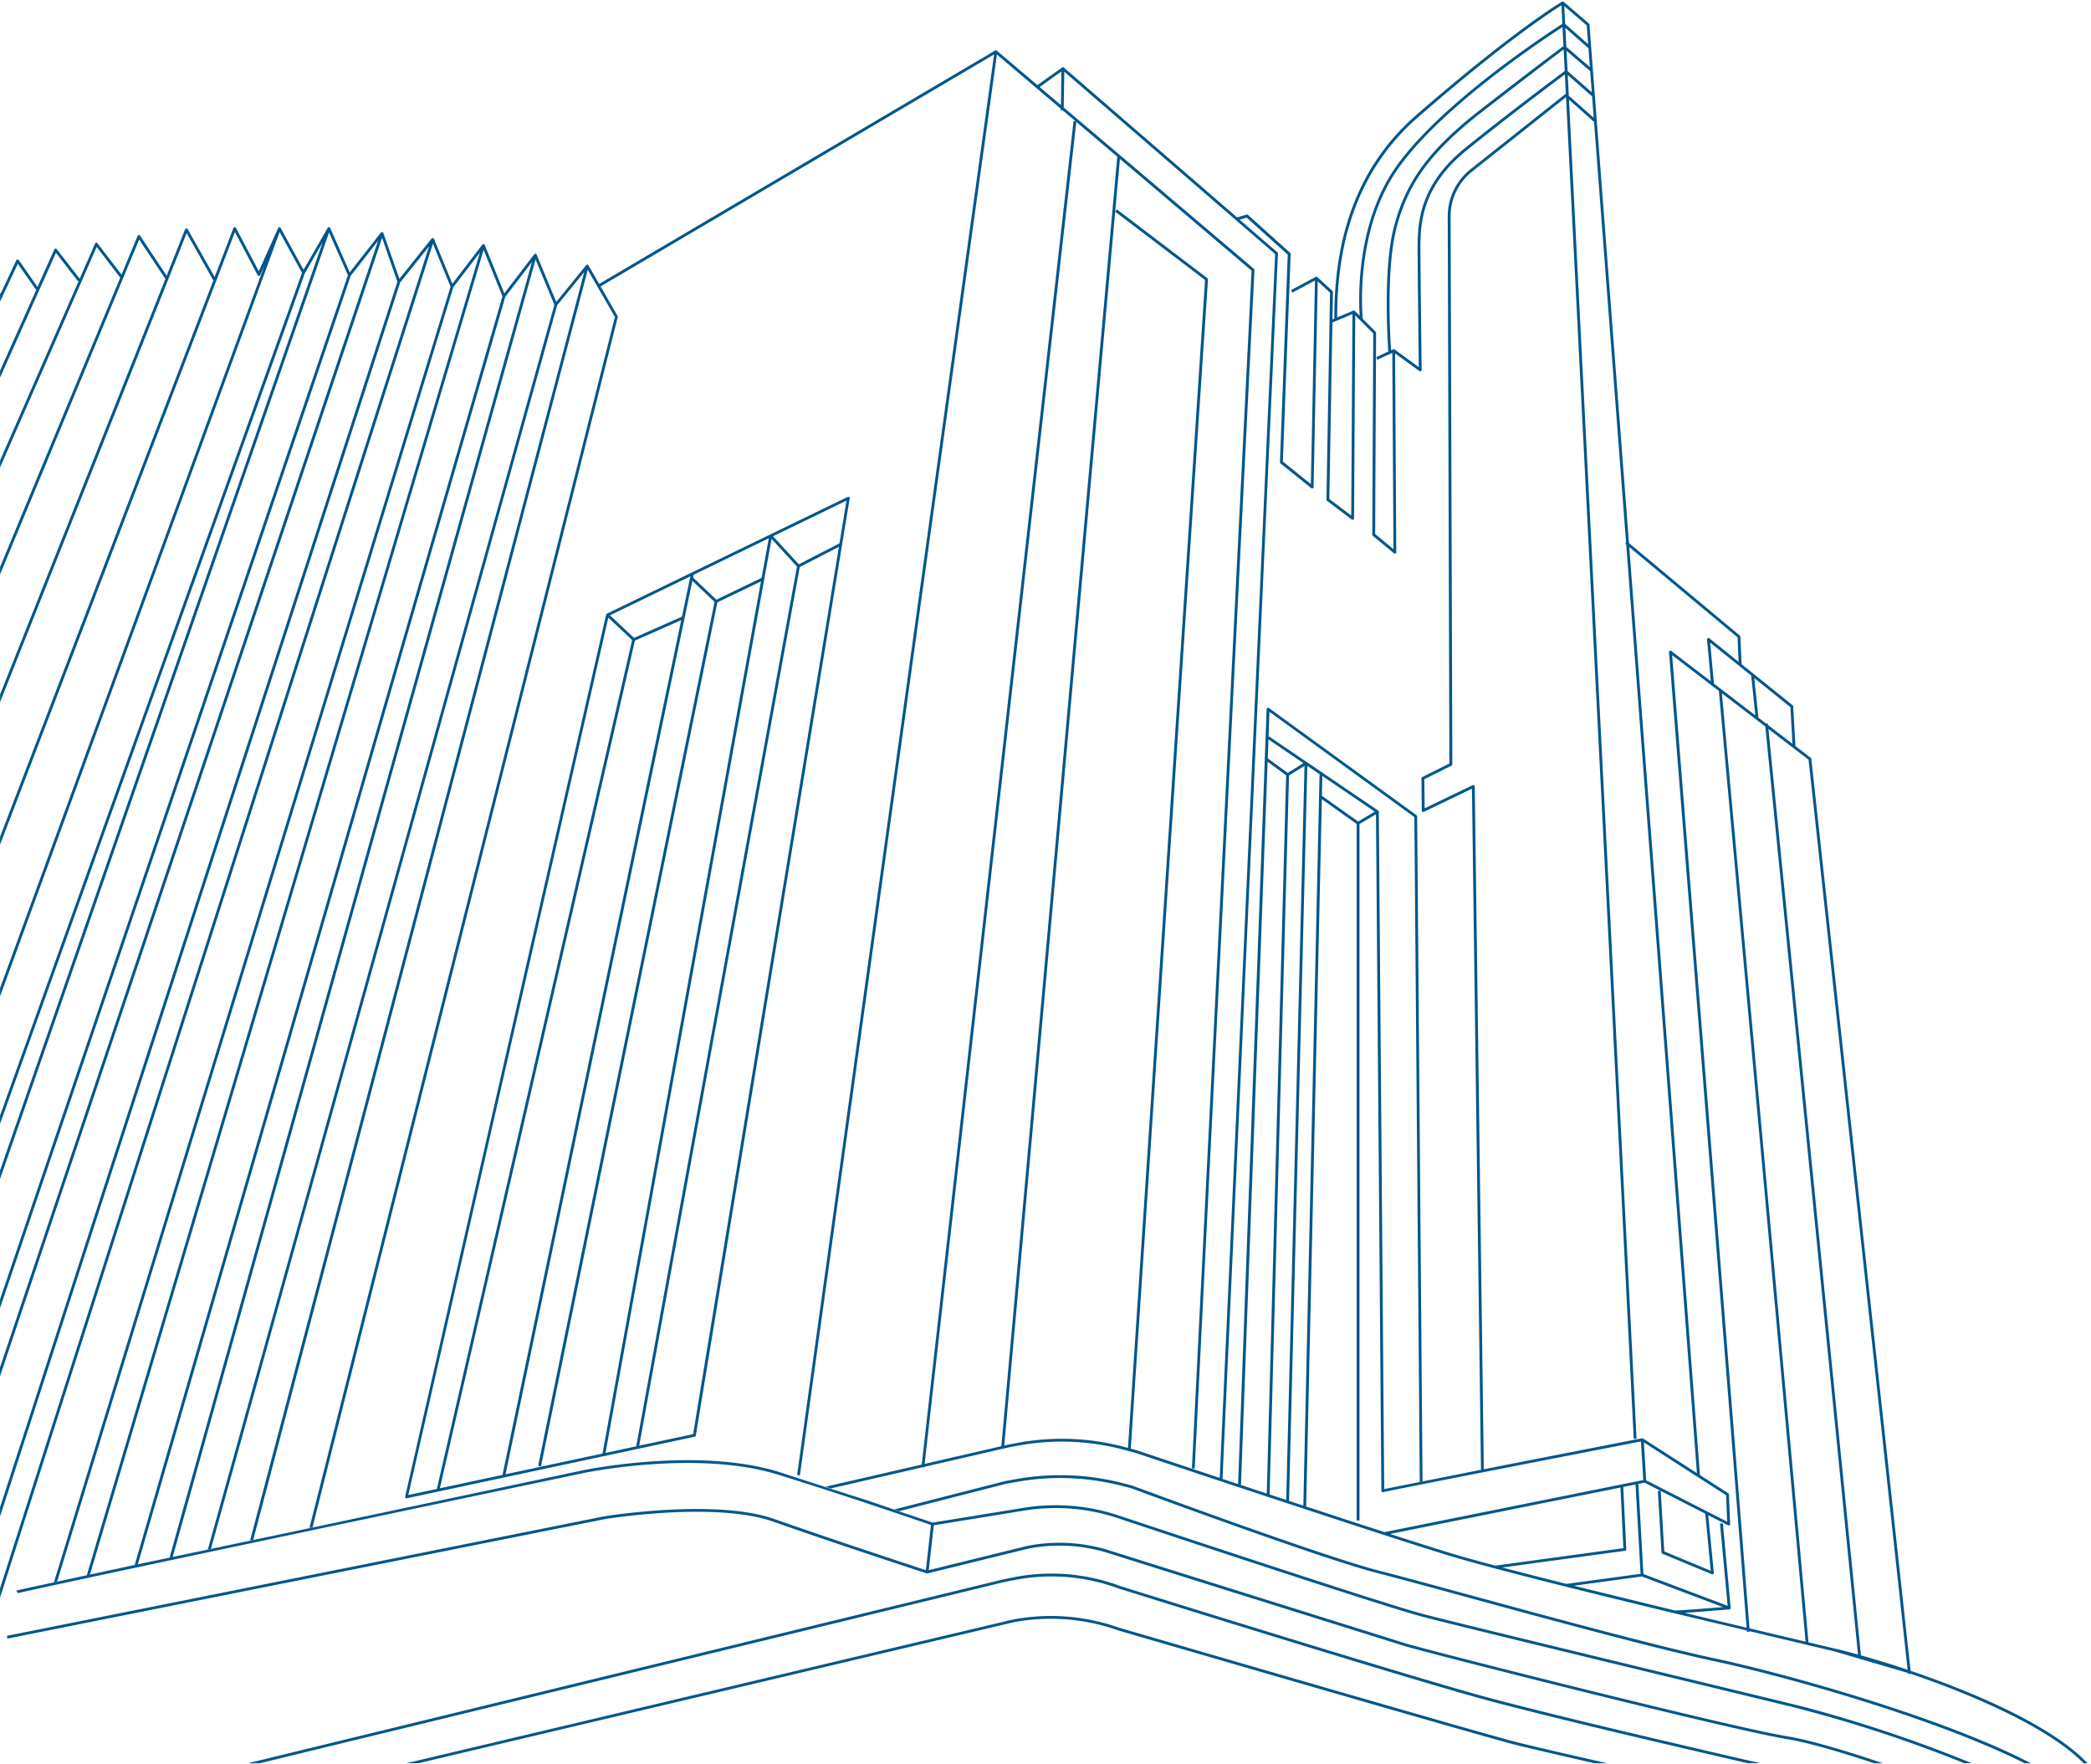 <svg xmlns="http://www.w3.org/2000/svg" fill-rule="evenodd" stroke-linejoin="round" stroke-miterlimit="2" clip-rule="evenodd" viewBox="0 0 601 507">
  <defs/>
  <path fill="#00568b" d="M71.23 506.79l217.04-52.83.02-.01 3.65-.73a56.39 56.39 0 0130.08 2.65c1.08.33 85.92 26.86 107.46 32.51 22.6 5.94 53.76 13.14 76.47 18.4h-3.6c-22.35-5.18-51.6-11.96-73.08-17.6-21.68-5.7-107.5-32.54-107.5-32.54h-.02a55.6 55.6 0 00-29.65-2.61l-3.64.72-213.78 52.04h-3.45zm45.53 0l174.33-41.3h.02a58.67 58.67 0 0129.9 2.12l.67.23c1.11.32 104.74 30.52 114.3 32.9 4.83 1.22 14.46 3.42 25.96 6.05h-3.64c-9.97-2.28-18.19-4.17-22.51-5.25-9.62-2.4-114.35-32.92-114.35-32.92l-.01-.01-.69-.24a57.9 57.9 0 00-29.47-2.09l-170.98 40.5h-3.53zm177.48-73.42a57.2 57.2 0 0127.22 2.18c25.06 8.34 77.87 25.81 87.72 28.38 13.01 3.38 85.35 20.81 105.65 25.75 12.07 2.94 32.3 9 51.88 17.1h-2.13a384.86 384.86 0 00-49.94-16.3c-20.3-4.95-92.65-22.38-105.66-25.77-9.86-2.56-62.7-20.04-87.78-28.4a56.48 56.48 0 00-26.84-2.14l-25.97 4.22-1.45 12.9 28.45-7h.02a47.9 47.9 0 0123.55 1.36c23.88 7.55 80.35 25.2 84.77 26.61 5.73 1.82 93.9 24.2 110.03 26.79 5.98.97 16.25 3.93 27.41 7.74h-2.52c-10.22-3.42-19.48-6.04-25.02-6.94-16.15-2.6-104.4-25-110.14-26.82-4.43-1.4-60.9-19.05-84.78-26.6a46.98 46.98 0 00-23.14-1.33l-29.01 7.13a.59.59 0 01-.23-.01s-27.06-8.86-43.99-14.84c-16.7-5.92-47.93-.85-48.45-.77L2.14 470.96l-.16-.79 171.75-34.36h.02s31.88-5.22 48.87.8c15.6 5.52 39.82 13.47 43.5 14.68l1.46-12.98-.06-.02a932.06 932.06 0 00-10.4-3.56l-.11-.04-.17.05-.03-.11c-8.27-2.8-20.32-6.79-33.15-10.78-23.33-7.26-55.75-.51-55.75-.51S36.6 450.94 9.76 456.86c-2.67.58-4.3.95-4.65 1.06h-.03l.06-.03-.45-.67c.03-.02.15-.08.36-.13.58-.14 2.14-.5 4.54-1.03l27.3-5.81 130.86-27.7s32.52-6.76 56.02.48l.14.04 25.75 8.38 18.4 6.17 26.18-4.25zm244.04 44.23h-.04l-.12-.04-.17-.06h-.03.03l.29.1.06.01h-.02zm-30-268.1l26.59 266.28.06.02a275.4 275.4 0 0113.3 4.1l.06.02-28.47-261.58-11.54-8.83zm25.75 266.04l-26.64-266.72-12.48-9.56 24.89 272.78.31.07 5.3 1.25 1.46.35.99.23 1.24.3c1.65.41 3.29.85 4.93 1.3zm-30.93-6.63l-.2-.04.01.1-.8.07-.04-.37-.36-.08-.25-.07-.22-.05-.49-.12-.29-.07-.25-.05-18.31-4.4-.17-.04-.49-.12h-.02l.68.16c6.1 1.48 12.2 2.94 18.3 4.4l.55.12.7.17 1.65.39 14.48 3.44.11.03 2.05.48.35.08 2.02.48.63.15 2.49.58 1.46.35.44.1-4.39-1.03-.17-.04-.46-.1-1.54-.37-.48-.12-.17-.04-.18-.04-2.05-.48-.03-.01-.08-.02c-4.18-.99-9.1-2.15-14.48-3.44zm-.26-.9c5.3 1.27 10.61 2.52 15.91 3.78l.22.05-24.93-273.25-2.06-1.57-11.37-8.72 22.23 279.71zm-14.24-44.06h-.01l8.15 5.24c.1.08.18.2.19.33l.35 8.5c0 .14-.07.28-.2.36a.4.4 0 01-.4.02l-5.7-2.91 1.61 16.56a.41.41 0 01-.17.36.4.4 0 01-.4.05l-14.22-5.9a.4.4 0 01-.25-.35l-1.05-17.7.76-.03-4.56-2.34-2.2.44.4-.02 1.45 25.84 24.22 9.14-2.2-23.64.82-.08 2.25 24.3a.43.43 0 01-.15.35.49.49 0 01-.24.1c-.44.02-8.4.7-12.83.99 6.2 1.5 12.23 2.94 17.79 4.26l-22.3-280.37a.41.41 0 01.22-.39.4.4 0 01.44.04l11.37 8.71-1.1-12a.42.42 0 01.22-.4.42.42 0 01.45.05l8.41 6.77-.3-7.04-31.14-25.97 20.32 266.73zm6.6 37.95l-23.29-8.8-19.54 2.66.24.07a8737.53 8737.53 0 0028.8 7.05c.14.02.8-.02 1.75-.07 3.06-.18 9.05-.67 12.05-.91zm-25.11-35.23l-3.53.71.87 17.92a.4.4 0 01-.35.42l-35.25 4.8.17.06c2.99.78 5.96 1.55 8.96 2.31l9.14 2.32.14.03 21.3-2.9-1.45-25.67zm-435.94 24.1l-1.78.38h.03l1.75-.38.9-.2.29-.05.27-.06-1.46.31zm443.17-22.26l1.03 17.4 13.36 5.55-1.58-16.41-12.8-6.54zm-11.56-.97l-66.23 13.34.09.02 6.18 2 4.8 1.52 4.46 1.4 1.58.49 1.56.47 2.42.7c.89.26 1.78.5 2.66.74 2.1.59 4.2 1.16 6.31 1.72l.19.05 36.82-5.02-.84-17.43zM48.67 447.69l-3.06.64.68-.14.15-.03 2.23-.47.32-.07-.22-.07L152.9 75.28l-7.68 10.05-105.6 364.28.1-.03-2.83.6.85-.17.56-.12.42-.1 105.7-364.63L139 71.8 25.86 452.55l.6-.13 5.91-1.27h.03l1.46-.3 1.2-.27.55-.12 2.13-.45 1.99-.43 2.32-.49 1.84-.39.6-.12 1.8-.39 2.38-.5 2.44-.52 1.21-.26.75-.16 1.52-.32 1.57-.34 1.23-.26 1.15-.23 2.88-.62 2.61-.56 2.08-.43.47-.1 4.84-1.03 2.33-.5-2.33.5-3.36.71-3.34.7-3.3.71-3.26.7-3.22.67-3.16.67.54-.11.08-.01.67-.15 1.87-.4 1.22-.26.62-.12.61-.14.77-.16.38-.07.44-.1.76-.17 99.6-357.73-5.4-13.01-104.3 372.9.57-.14.9-.18-2.44.52zm16.05-3.41l1.39-.3.3-.06.17-.03 1.48-.32 3.36-.7.8-.17-.3-.08 96-364.43-7.79 9.57-99.5 357.39.79-.17 2.5-.53.11-.03.69-.14zm325.21-207.46l-10-7.12-4.51 203.3.32.1 11.88 3.9c3.43 1.13 6.87 2.24 10.31 3.35l.02.01 74.37-14.97-.67-11.1c-6.18 1.2-73.22 14.25-74.04 14.58a.38.38 0 01-.38-.04c-.12-.07-.18-.2-.19-.33l-1.55-194.48-4.74 2.82V437h-.82V236.82zm82.56 177.75l.65 10.89 23.29 11.9-.3-7.6-23.64-15.2zm-97.88 18.16l4.66-210.23-3.51-2.38-5.26 211.26 4.1 1.35zm-4.92-1.63l5.26-210.99-4.46 2.77-5.58 206.65.31.1c1.43.48 2.85.95 4.28 1.41l.19.06zM221.35 153.63l22.3-10.81c.13-.07.3-.06.42.04.12.08.18.24.15.39L200 412.59a.4.4 0 01-.32.34l-82.76 17.7a.4.4 0 01-.37-.11.4.4 0 01-.1-.38l57.76-253.48a.4.4 0 01.22-.27l24.4-11.84 22.5-10.91.03-.01zM117.36 429.7l8.2-1.76 56.13-243.98-6.85-6.43-57.48 252.17zm125.88-.44h.04-.04zm120.86 0l5.57-206.41-5.33-3.92-7.66 207.88.22.06c2.3.78 4.61 1.54 6.9 2.3l.3.09zm-123.37-.82l.08.02.2.07.31.1.06.01.03.01-.4-.12-.32-.11.04.02zm157.28-.5h.06l.07-.02.05-.01h.03l.03-.01.05-.01.09-.02.05-.01h.02l-.07.01-.14.03h-.06l-.12.04H398zM195.8 178.22l-13.31 5.9-56.06 243.64 18.02-3.85h-.02l51.37-245.69zm229.03 244.4l.27-.05.67-.14-.1.01-2.6-195.76-13.83 6.66a.38.38 0 01-.39-.02.39.39 0 01-.19-.35l-.1-9.24c0-.16.08-.3.22-.38l7.81-3.9-.48-157.2a17.27 17.27 0 016.55-13.6l27.22-21.59a.46.46 0 01.18-.08l-.29-5.58c-2.97 2.2-16.34 12.22-28.13 21.74-13.39 10.81-13.42 21.73-13.38 29.17.04 9.15.35 34.01.35 34.01a.4.4 0 01-.22.36.4.4 0 01-.43-.03l-6.98-5.08.34 57.15a.4.4 0 01-.24.37.4.4 0 01-.42-.06l-6.08-5.03a.43.43 0 01-.15-.31l.27-57.87-5.18-5.18-.34 58.36c0 .16-.09.3-.24.36a.39.39 0 01-.42-.04l-7.1-5.37a.41.41 0 01-.17-.33l1.03-59.5-3.53-3.26-1.2 59.13c0 .15-.1.3-.24.36a.39.39 0 01-.42-.05l-8.85-7.11a.42.42 0 01-.15-.33l2.24-59.67-11.82-10.65-2.02.6 10.88 9.39c.1.08.15.2.14.33l-15.94 352.2.26.09c1.3.43 2.61.85 3.92 1.3l.31.1 8.2-222.74c.02-.15.1-.28.24-.35a.4.4 0 01.42.04l42.43 30.81c.1.08.17.2.17.33l1.55 191.13.17-.04.36-.07.28-.06.25-.04.12-.02.46-.1.46-.09.1-.02.98-.2 1-.19.56-.1.08-.03.17-.03 7.66-1.51 1.19-.23.38-.08h.03l1.18-.24.53-.1zM305.9 20.6l-.16 10.3 16.08 13.62 38.6 32.76c.1.08.14.2.14.32L343.38 422.1l-.8-.05 17.15-344.27-37.84-32.11-1.36 15.16.49-.65 26.02 19.79c.1.08.17.2.16.34l-22.19 336.06 1.67.45.03.01.2.07.6.2 1.89.63 4.97 1.66 15.99 5.32.22.07L366.5 73.01l-60.6-52.4zM199 166.93l-53.69 256.8 27.87-5.96 45.54-250.67-12.53 6.03-50.7 248.34-.81-.16 50.7-248.31-6.38-6.07zm66.77 253.82l22.04-5.09 33.32-370.63-11.77-9.99-43.6 385.71zm-91.73-3.16l8.82-1.89 46.21-252.87-7.3-7.94-47.73 262.7zM320.53 60.84l-31.89 354.63.9-.2v-.02l2.67-.5a70.05 70.05 0 0131.24 1.2l.76.21 22.16-335.68-25.84-19.64zm-79.41 96.33l-11.25 5.8-46.15 252.54 15.5-3.32 41.9-255.02zm138.82 71.55l10.42 7.4 4.78-2.83-15.07-10.25-.13 5.68zm-15.57-10.77l5.74 4.2 4.52-2.8-10.05-6.83-.2 5.43zm139.84-23.07l1.21 11.41 2.21 1.7.49-.05.04.45 7.04 5.4-.6-10.56-10.39-8.35zm-11.6 1.6l11.92 9.13-1.2-11.45-11.79-9.46 1.08 11.79zm-317.3-19.63l6.92 6.49 13.78-6.11 2.43-11.59-23.13 11.21zm24.05-11.66l-.16.8 6.7 6.37 13-6.27 2.07-11.38-21.6 10.48zm22.83-11.06l7.41 8.06 11.68-6.02 2.01-12.28-21.1 10.24zM449.09 7.79c-4.65 3-35.74 23.4-47.92 41.67-11.52 17.3-9.68 40.18-9.48 42.18l3.71 3.71c.08.08.12.19.12.3l-.27 57.83 5.26 4.36-.33-56.44-4.3 1.99-.33-.74 3.48-1.62c-.12-1.75-1.65-23.8 1.67-36.11 3.33-12.3 9.42-21.49 24.96-33.53 15.44-11.98 23.57-18.05 23.57-18.05l.16.22-.3-5.77zm-60.37 82.48l-5.76 2.43-.88 50.71 6.3 4.77.34-57.9zm60.7-76.06c-1.57 1.18-9.51 7.16-23.26 17.82-15.35 11.9-21.4 20.94-24.67 33.1-3.16 11.72-1.89 32.36-1.66 35.53l.57-.27c.14-.06.3-.05.41.04l6.98 5.08c-.05-4.36-.3-25.03-.34-33.2-.03-7.6.01-18.76 13.69-29.82 12.56-10.13 26.9-20.82 28.6-22.09l-.32-6.2zm-.37-7.36l-.26-5.32c-2.87 1.78-16.4 10.57-41.22 32.18-20.52 17.86-23.22 42.01-23.24 57.53l4.62-1.95.02-.01a.41.41 0 01.44.1l1.4 1.37c-.34-4.98-.99-25.72 9.69-41.74 12.67-19 45.68-40.32 48.55-42.16zm1.86 20.65l7.16 6.37-.46-6.17-7-6.15.3 5.95zm-152.1-2.49l6.13 5.2.14-9.67-6.26 4.47zm151.74-4.59l6.97 6.11-.47-6.1-6.79-5.83.3 5.82zm-.35-6.94l6.76 5.79-.4-5.41-6.63-5.84.27 5.46zm-.6-11.72l.27 5.12 6.6 5.82-.42-5.43-6.44-5.51zm87.98 475.64l-.02-.01-.16-.04-.14-.04-.03-.01-.02-.01-.3-.09h-.02l-.34-.1h-.03l-.09-.03-.2-.06h-.01l-.01-.01h.03l.28.1h.06l.32.1.31.09.05.02.3.08.04.02-.02-.01zm-519-23.29l5.95-1.28.14-.03.28-.05L137.93 72.58l-7.64 9.98L16.42 454.57h.06l.1-.03 1-.21 1-.22zm24.06-5.14l1.25-.27.3-.07.3-.05-1.85.39-.59.12.59-.12zm214.02-15.25l.03.01-.03-.01zm-.64-.21l-.71-.25-.07-.03.07.03.1.03.2.07.32.1.09.05h0zm-1.5-.51l-.69-.24-.74-.24.52.16.13.05.1.03.1.04.18.06.38.13h.03zm-15.15-5.01l.08.03h.03l-.11-.03zm11.34 3.73l-.82-.28-.75-.24.75.24.1.04.4.13.2.07.12.04zm-7.83-2.58l-.46-.16-.42-.13h.01l.03.02.38.11.17.06.06.02.06.02.17.06zm1.83.6l.14.04.28.1.33.1.14.05.88.3.14.04.3.1.29.1.14.03.08.03.73.25h.05l.13.06.34.1.25.1.13.03-.85-.28-.86-.29-.87-.28-.88-.3-.89-.28-.09-.03.23.07.61.2.2.07.75.25.21.07.59.2.22.06.73.25.18.06.59.2.21.06.7.23.15.05.6.2.2.07.72.24.08.02.44.15.16.06.1.04.1.02.16.05.47.16.05.02-.77-.25-.8-.27h-.01l.1.02.6.2.2.07.63.21.06.02h.01l.65.22.2.07.56.19.1.04.64.2.17.06.52.18.13.05.6.2.38.13 31.96-8.18h.03l3.12-.56a71.81 71.81 0 0130.64 1.19l2.6.67.03.01s54.62 20.3 71 24.46c16.4 4.16 72.09 20.03 96.54 25.23 17.14 3.65 55.52 14.07 82.12 25.97 3.05 1.36 5.94 2.75 8.63 4.15h-1.78a160.52 160.52 0 00-7.18-3.4c-26.56-11.89-64.85-22.28-81.96-25.92-24.46-5.21-80.17-21.08-96.57-25.25-16.22-4.12-69.89-24.03-71.06-24.47l-2.57-.66a71 71 0 00-30.3-1.18l-3.1.55-30.74 7.87-8.79-2.88-12.38-4.14 27.65-6.37 43.63-386.15.6.07-3.71-3.15h-.53v-.44l-18.38-15.6-56.63 408.37-.8-.12 56.61-408.27-113.1 66.67 4.9 8.52c.05.09.07.2.04.3L89.83 438.97h-.01l-1.33.28.45-.09 87.8-348.06-7.81-13.56-96.14 365.03.33-.07.63-.14 3.7-.77 11.04-2.34 1.33-.28-52.94 11.28-21.37 4.52L129.5 82.39l-5.07-12.36.34-1.07L.02 459.16v-2.67c12.31-38.46 114.06-356.8 123.3-385.68l.66-2.1-.66 2.1-8.3 10.37-115 354.68v-2.64l114.2-352.24-4.4-12.62L.01 395.56V393L108.66 69.22l-7.86 10.06L.02 375.95v-2.53L100 79.09l-5.42-12.27L.02 338.87v-2.49L92.73 69.66l-5.12 8.9L.02 323v-2.4L86.8 78.41 80.37 66.7.02 286.38V284L75.93 76.49l-1.15 2.58a.41.41 0 01-.36.23.4.4 0 01-.37-.21l-6.53-12.4-5.37 14.03L.02 242.77v-2.28l61.3-159.88L53.65 67 .02 201.82v-2.2L47.54 80.14l-.02.01L40 68.83.02 165.1v-2.13L34.57 79.8l-6.78-8.83-27.77 63.4v-2.02l22.64-51.69-.23.18-6.35-8.18-4.46 9.96-11.6 25.92v-2l10.38-23.2-5.28-7.53-5.1 10.87V84.2l.18.18 4.48-9.57a.42.42 0 01.33-.23c.15-.01.29.06.38.17l5.4 7.73.08-.2 4.74-10.58a.4.4 0 01.7-.08l6.59 8.49 4.42-10.1a.39.39 0 01.32-.24.4.4 0 01.38.16l6.91 9 4.62-11.13a.4.4 0 01.33-.25.4.4 0 01.38.18l7.64 11.53 5.3-13.36c.06-.14.2-.24.36-.26a.4.4 0 01.38.22l7.76 13.76 5.38-14.06a.4.4 0 01.36-.26.4.4 0 01.38.21l6.56 12.45 5.56-12.42a.4.4 0 01.35-.24.4.4 0 01.37.21l6.59 12.03 6.93-12.04a.4.4 0 01.38-.2c.14 0 .28.1.35.24l5.61 12.74 8.96-11.44a.39.39 0 01.39-.14c.15.02.26.11.31.26l4.62 13.18 9.25-11.57c.1-.1.24-.17.38-.15a.4.4 0 01.31.25l5.29 12.88 8.6-11.23a.4.4 0 01.37-.16c.14.02.27.11.33.25l5.62 13.91 8.6-11.23a.4.4 0 01.37-.15c.14.02.26.1.32.24l5.64 13.6 8.6-10.57c.08-.1.2-.17.34-.16.13.01.26.09.31.2l3.08 5.36 113.82-67.09a.48.48 0 01.07-.03c.14-.06.3-.03.4.07l11.67 9.9 7.1-5.06c.15-.11.36-.1.5.02l49.8 43.06 2.73-.8a.39.39 0 01.39.08l12.15 10.93c.09.08.13.2.12.31l-2.24 59.66 8.05 6.47 1.18-58.5-6.5 3.48-.39-.72 7.11-3.81a.07.07 0 01.04-.02.37.37 0 01.43.08l4.34 3.98c.09.08.13.2.13.3l-.13 7.89.79-.34h-.26c0-15.68 2.68-40.25 23.52-58.38C435.3 8.5 448.95.48 448.95.48a.42.42 0 01.4-.01l.07.05 7.29 6.25c.07.07.13.16.13.27l11.36 149.05 31.88 26.6c.09.06.14.17.14.29l.35 7.93 14.68 11.8c.09.09.15.18.15.3l.65 11.43 4.4 3.37c.08.07.14.16.16.28l28.53 262.12c8.25 2.8 17.15 6.22 25.36 10.08 10.52 4.93 19.94 10.58 25.52 16.5h-1.13c-5.58-5.66-14.65-11.03-24.73-15.76-8.1-3.8-16.88-7.19-25.03-9.97l-.74-.24-.02-.01-.05-.02-.05-.02-.13-.04-.06-.02-.03-.01c-1.41-.48-2.8-.93-4.16-1.36l-.03-.02h-.03l-.13-.05-.09-.03h-.04l-.1-.04-.14-.04-.04-.01-.27-.1h-.03l-.03-.01-.08-.03-.15-.04-.09-.03-.05-.02-.05-.02-.1-.03-.19-.06h-.04a4.83 4.83 0 00-.36-.11v-.01l-.37-.11-.03-.01-.13-.05-.16-.05h-.04l-.36-.12-.36-.1-.05-.02-.17-.05-.1-.03-.03-.02-.06-.01-.09-.03-.15-.05-.06-.02h-.03l-.04-.02-.29-.09-.24-.06-.08-.02-.04-.01-.04-.02-.08-.02-.21-.07h-.02.02l.3.09.07.03.32.08.33.1.1.03.23.08.1.03.26.08.07.02.34.1.34.11.06.01.3.1.05.02.34.1.35.11.05.01.29.1.1.03.24.07.1.04.3.1h.02l.17.05.14.04.22.07.06.03c1.4.44 2.78.89 4.16 1.36l.1.03.17.06.07.03v.02l.74.22-.7.08-.04-.3-21.26-6.24.08.02.18.04.25.06.07.02.19.05h.07l.24.08.25.06.07.02.2.04.07.01.23.06.02.01 1.73.44.02.01.29.07.28.08h.06l.23.07.07.02.21.05.08.02.27.08.07.02.23.06.05.02.3.08.3.08h.04l.3.1.32.08h.01l.3.08.04.01.6.18.07.02.26.07h.03l.3.1.08.01.24.07.08.02h-.03l-.05-.02-.13-.03-.1-.04h-.06l-.03-.02-.05-.02-.25-.07h-.03l-.18-.06-.08-.01-.04-.01-.33-.1-.32-.09-.02-.01-.13-.03-.17-.05-.33-.09-.32-.08-.31-.1-.32-.08h-.04l-.12-.04-.11-.03h-.04l-.03-.02-.27-.08H532l-.07-.02-.17-.03-.04-.02h-.03l-.04-.02-.11-.02-.12-.04-.04-.01-.3-.08-.3-.08h-.01l-1.73-.44h-.02l-.15-.05-.08-.02h-.06l-.08-.03-.13-.02-.05-.02h-.02l-.03-.01-.22-.05-.2-.05-.04-.02h-.03l-.04-.01-.1-.03-.09-.02h-.04l-.03-.02a2.16 2.16 0 00-.24-.05h-.01l-.18-.05-.08-.02-45.9-10.93c-25.17-6.07-52.63-12.89-64.2-16.4-20.4-6.2-89.55-29.32-90.56-29.66l-3.23-.87a69.07 69.07 0 00-30.89-1.19l-2.63.5-1.16.27v.08l-.26-.03-22.63 5.23-.02.18-.49-.06-26.37 6.08.58.19.11.04.61.2.6.19.12.04.51.16.09.03.6.2.03.02.55.17.12.04.53.18h.04l.57.2.86.28zm153.96-1.93h.02l.18-.04h.06l.06-.03.1-.02h.07l.04-.02h.05l.06-.02.13-.02.06-.02h.02l-.08.02-.2.03-.08.02-.17.03-.1.02-.2.04-.02.01zm1.66-.34l.06-.01-.1.02.04-.01zm.59-.12h.05l.3-.07.22-.04.06-.01.04-.01-.1.02-.52.1-.06.01zm1.3-.26l.09-.02.24-.05.34-.07h.06l.02-.02h.04l.15-.03.54-.11.16-.03.12-.02.2-.04.32-.07.32-.06.18-.04.15-.03.2-.04.53-.1.22-.04.05-.02-.27.06-.73.14-.33.07-.65.13-.31.06-.7.14-.19.03-.08.02-.58.12-.12.03.04-.01zm24.26-4.8c20.94-4.12 45.47-8.9 45.47-8.9a.4.4 0 01.3.06l15.49 9.96-20.33-266.92-.3-.24.26-.32-9.22-121.04-.07.07-7.12-6.32 19.42 384.88-.81.04-19.46-385.65-26.94 21.36a16.5 16.5 0 00-6.24 12.97l.5 157.45a.4.4 0 01-.23.36l-7.82 3.91.1 8.36 13.82-6.66a.4.4 0 01.58.36l2.6 196.26-.56.12-1.08.2-1.71.35h-.03l-1.57.31-7.66 1.51-.25.05-1.3.26-1.24.24h-.02l-.54.12-.58.1-.53.11-.97.2-.97.18-.29.06h.06l.23-.06.6-.11-1.55-191.08-41.65-30.25-.26 7.22.1-.18 10.88 7.4h.02l20.51 13.94c.11.08.18.2.18.34l1.55 194.68 28.63-5.7z"/>
</svg>